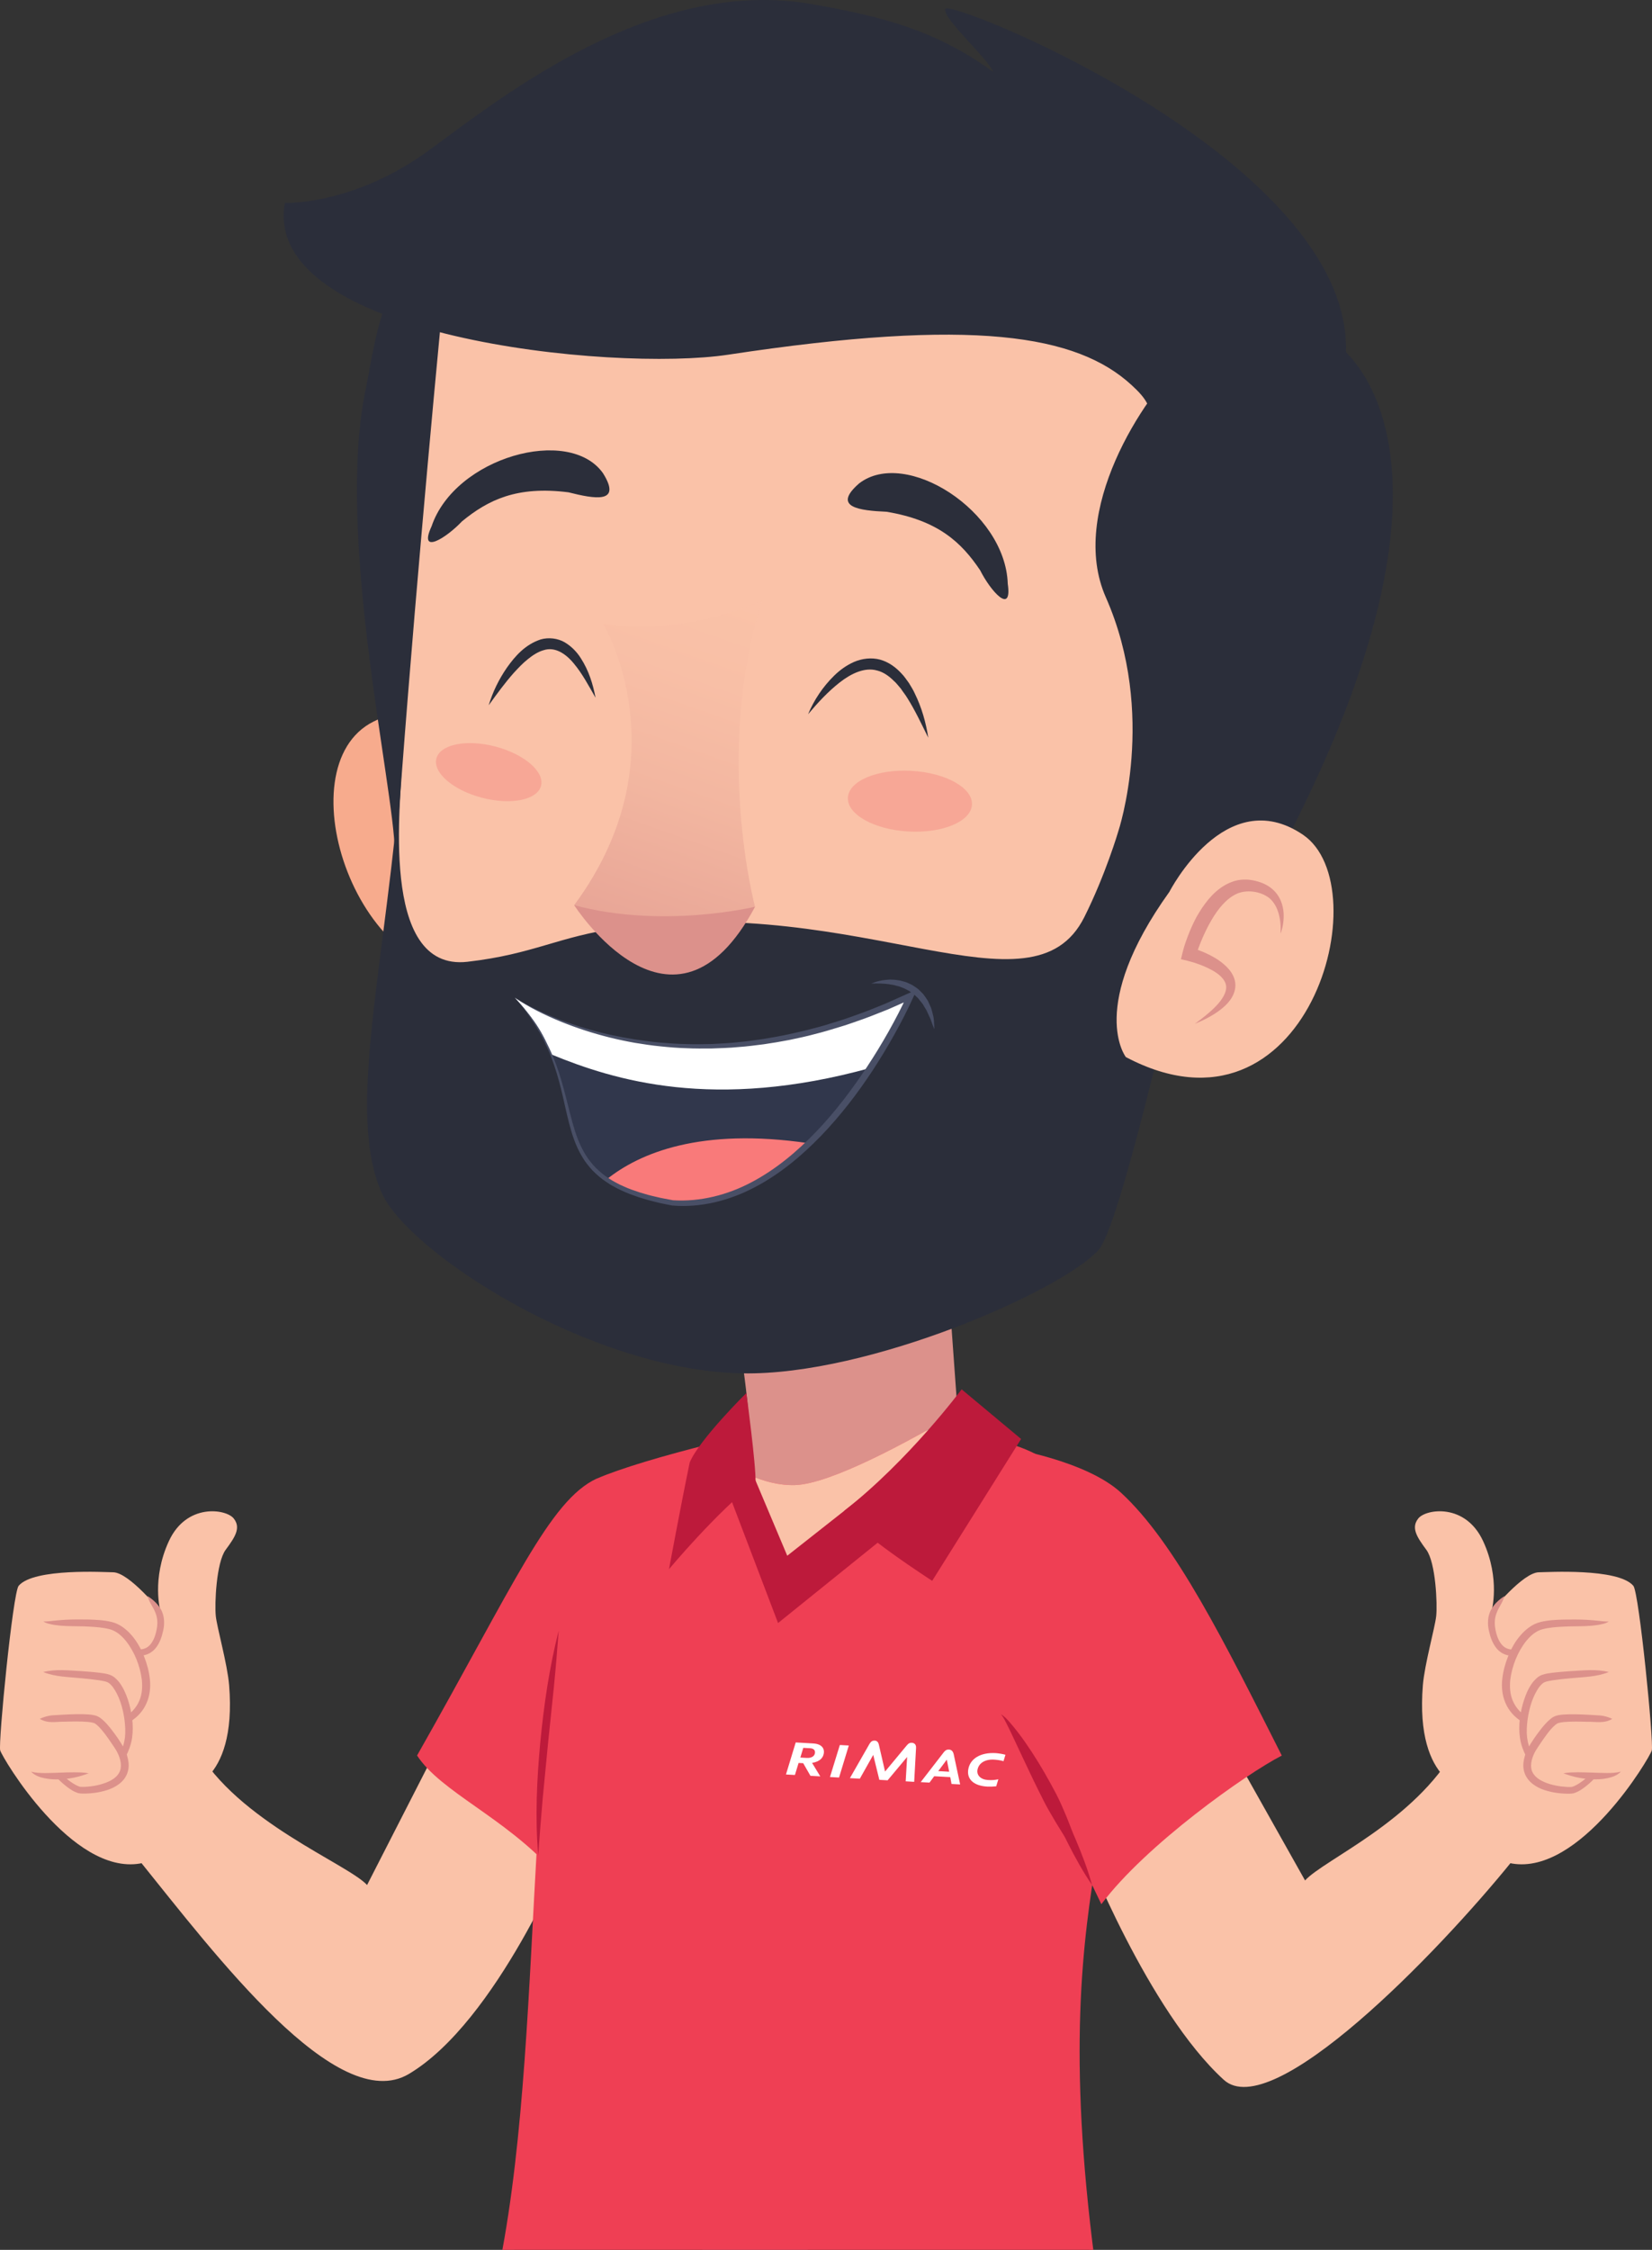<svg width="144" height="196" viewBox="0 0 144 196" fill="none" xmlns="http://www.w3.org/2000/svg">
<rect x="0" y="0" width="144" height="196" fill="#333333" stroke="none"/>
<path d="M105.046 148.328L113.758 163.818C115.444 161.977 123.329 158.666 126.896 152.287C130.14 153.183 132.837 158.997 131.899 162.021C125.215 170.304 110.87 185.01 106.673 181.187C100.068 175.169 94.542 161.032 94.542 161.032L105.046 148.328Z" fill="#FAC2A8"/>
<path d="M128.103 156.017C128.103 156.017 123.314 155.574 124.028 146.804C124.179 144.963 125.083 141.798 125.191 140.775C125.298 139.753 125.152 136.13 124.331 135.015C123.505 133.9 122.972 133.091 123.637 132.273C124.301 131.455 127.736 130.924 129.275 134.25C130.814 137.576 130.013 140.371 130.013 140.371C130.013 140.371 132.749 136.972 134.147 136.972C134.752 136.972 141.05 136.578 142.374 138.151C142.878 138.745 144.168 151.853 143.982 152.491C143.796 153.134 137.738 163.365 131.787 162.342C129.065 161.875 128.103 156.333 128.103 156.017Z" fill="#FAC2A8"/>
<path d="M140.537 149.741C140.18 149.58 139.848 149.482 139.496 149.448L138.441 149.385C137.732 149.351 137.024 149.317 136.286 149.366C136.1 149.38 135.915 149.4 135.709 149.453C135.494 149.502 135.26 149.648 135.128 149.77C134.82 150.028 134.586 150.305 134.356 150.588C133.902 151.167 133.511 151.718 133.144 152.394C132.978 152.745 132.851 153.105 132.802 153.51C132.748 153.909 132.807 154.352 133.012 154.727C133.213 155.107 133.53 155.389 133.862 155.594C134.2 155.803 134.556 155.939 134.918 156.032C135.279 156.129 135.641 156.193 136.007 156.227C136.188 156.246 136.374 156.256 136.559 156.261C136.755 156.261 136.906 156.271 137.16 156.227C137.6 156.09 137.884 155.881 138.182 155.657C138.328 155.545 138.465 155.428 138.602 155.306C138.743 155.175 138.851 155.082 139.012 154.897L138.607 154.6C138.182 155 137.542 155.511 137.033 155.667C136.936 155.681 136.735 155.681 136.579 155.672C136.413 155.662 136.242 155.647 136.076 155.628C135.744 155.584 135.411 155.516 135.094 155.423C134.468 155.233 133.858 154.922 133.603 154.425C133.335 153.938 133.472 153.281 133.755 152.711C133.882 152.448 134.107 152.136 134.288 151.859C134.483 151.576 134.678 151.289 134.884 151.021C135.089 150.753 135.309 150.49 135.543 150.291C135.67 150.184 135.744 150.135 135.871 150.096C136.007 150.057 136.169 150.038 136.335 150.018C137.004 149.96 137.708 149.979 138.406 149.999C139.11 149.979 139.828 150.174 140.537 149.741Z" fill="#DC918B"/>
<path d="M140.238 145.66C139.124 145.392 138.045 145.524 136.95 145.582C136.403 145.621 135.856 145.66 135.299 145.728C135.015 145.772 134.751 145.791 134.424 145.908C134.067 146.035 133.847 146.283 133.642 146.512C133.261 146.994 133.036 147.53 132.856 148.065C132.675 148.606 132.553 149.156 132.484 149.721C132.411 150.281 132.411 150.856 132.494 151.43C132.587 152.029 132.787 152.536 133.051 153.057L133.53 152.823C133.427 152.589 133.344 152.341 133.271 152.093C133.188 151.839 133.144 151.596 133.11 151.347C133.056 150.841 133.09 150.32 133.154 149.804C133.3 148.781 133.613 147.72 134.19 146.941C134.336 146.765 134.502 146.59 134.668 146.536C134.854 146.458 135.137 146.42 135.391 146.376C135.919 146.298 136.457 146.244 136.999 146.196C138.079 146.088 139.173 146.093 140.238 145.66Z" fill="#DC918B"/>
<path d="M132.944 149.477C132.451 149.132 132.06 148.659 131.845 148.114C131.62 147.569 131.591 146.955 131.644 146.351C131.796 145.139 132.284 143.902 133.042 142.952C133.428 142.48 133.887 142.086 134.439 141.939C135.021 141.779 135.675 141.735 136.315 141.706C136.96 141.672 137.615 141.686 138.275 141.657C138.602 141.642 138.934 141.613 139.266 141.564C139.594 141.501 139.946 141.452 140.234 141.258C139.902 141.277 139.584 141.219 139.257 141.19C138.934 141.16 138.607 141.131 138.28 141.112C137.625 141.078 136.965 141.082 136.301 141.092C135.636 141.112 134.967 141.136 134.273 141.306C133.535 141.487 132.944 141.983 132.499 142.509C132.04 143.045 131.718 143.658 131.459 144.291C131.205 144.929 131.024 145.587 130.946 146.283C130.872 146.974 130.941 147.71 131.234 148.372C131.517 149.039 132.026 149.599 132.631 149.969L132.944 149.477Z" fill="#DC918B"/>
<path d="M131.146 139.042C130.667 139.354 130.247 139.719 129.954 140.264C129.671 140.814 129.651 141.472 129.778 142.037C129.9 142.597 130.081 143.166 130.496 143.653C130.707 143.892 130.99 144.082 131.308 144.17C131.61 144.267 131.957 144.252 132.202 144.238V143.702C131.899 143.712 131.689 143.717 131.469 143.649C131.254 143.585 131.068 143.463 130.917 143.288C130.614 142.938 130.438 142.436 130.35 141.934C130.257 141.433 130.277 140.951 130.462 140.503C130.624 140.04 130.985 139.612 131.146 139.042Z" fill="#DC918B"/>
<path d="M136.276 154.493C136.687 154.634 137.097 154.77 137.517 154.848C137.937 154.936 138.367 154.985 138.797 155.009C139.232 155.019 139.672 155.004 140.102 154.912C140.527 154.824 140.991 154.668 141.289 154.332C140.869 154.454 140.468 154.459 140.053 154.459C139.643 154.454 139.232 154.444 138.817 154.425C138.401 154.415 137.981 154.395 137.561 154.395C137.146 154.405 136.716 154.39 136.276 154.493Z" fill="#DC918B"/>
<path d="M40.059 148.46L31.997 164.217C30.311 162.377 20.671 158.666 17.104 152.287C13.86 153.183 11.163 158.997 12.101 162.021C18.785 170.304 29.383 184.397 35.642 180.676C43.327 176.104 49.459 161.033 49.459 161.033L40.059 148.46Z" fill="#FAC2A8"/>
<path d="M15.897 156.017C15.897 156.017 20.685 155.574 19.972 146.804C19.82 144.963 18.916 141.798 18.809 140.775C18.701 139.753 18.848 136.13 19.669 135.015C20.495 133.9 21.027 133.091 20.363 132.273C19.698 131.455 16.264 130.924 14.724 134.25C13.185 137.576 13.987 140.371 13.987 140.371C13.987 140.371 11.251 136.972 9.853 136.972C9.247 136.972 2.949 136.578 1.625 138.151C1.122 138.745 -0.168 151.853 0.018 152.491C0.203 153.134 6.262 163.365 12.213 162.342C14.939 161.875 15.902 156.333 15.897 156.017Z" fill="#FAC2A8"/>
<path d="M3.467 149.74C4.176 150.174 4.894 149.979 5.593 149.989C6.291 149.969 6.995 149.95 7.664 150.008C7.83 150.023 7.992 150.047 8.128 150.086C8.26 150.12 8.329 150.174 8.456 150.281C8.685 150.48 8.905 150.743 9.115 151.011C9.325 151.279 9.516 151.566 9.711 151.849C9.897 152.126 10.122 152.438 10.244 152.701C10.527 153.266 10.664 153.928 10.395 154.415C10.141 154.917 9.526 155.228 8.905 155.413C8.588 155.511 8.26 155.579 7.923 155.618C7.757 155.642 7.586 155.657 7.42 155.662C7.264 155.671 7.063 155.671 6.966 155.657C6.457 155.501 5.817 154.99 5.392 154.59L4.987 154.887C5.148 155.077 5.255 155.165 5.397 155.296C5.534 155.418 5.671 155.535 5.817 155.647C6.115 155.871 6.399 156.08 6.838 156.217C7.088 156.261 7.244 156.251 7.439 156.251C7.625 156.246 7.806 156.236 7.992 156.217C8.358 156.183 8.72 156.119 9.081 156.022C9.443 155.925 9.799 155.788 10.136 155.584C10.469 155.379 10.791 155.097 10.987 154.717C11.192 154.342 11.251 153.899 11.197 153.5C11.148 153.095 11.026 152.735 10.855 152.384C10.488 151.708 10.097 151.157 9.643 150.578C9.413 150.295 9.179 150.018 8.871 149.76C8.734 149.638 8.5 149.492 8.29 149.443C8.084 149.395 7.899 149.37 7.713 149.356C6.975 149.307 6.267 149.341 5.558 149.375L4.503 149.438C4.156 149.482 3.824 149.575 3.467 149.74Z" fill="#DC918B"/>
<path d="M3.765 145.66C4.83 146.093 5.925 146.084 7.005 146.196C7.547 146.244 8.084 146.298 8.612 146.376C8.866 146.42 9.15 146.458 9.335 146.536C9.501 146.59 9.667 146.765 9.814 146.941C10.395 147.72 10.708 148.781 10.85 149.804C10.913 150.32 10.947 150.841 10.894 151.347C10.86 151.596 10.816 151.834 10.733 152.093C10.659 152.341 10.576 152.594 10.474 152.823L10.952 153.057C11.211 152.536 11.412 152.029 11.509 151.43C11.592 150.856 11.592 150.281 11.519 149.721C11.446 149.161 11.324 148.606 11.148 148.065C10.962 147.53 10.738 146.994 10.361 146.512C10.156 146.283 9.936 146.035 9.579 145.908C9.257 145.791 8.988 145.772 8.705 145.728C8.148 145.66 7.601 145.621 7.053 145.582C5.959 145.524 4.879 145.392 3.765 145.66Z" fill="#DC918B"/>
<path d="M11.378 149.964C11.984 149.594 12.492 149.034 12.775 148.367C13.069 147.705 13.137 146.965 13.064 146.278C12.986 145.582 12.805 144.924 12.551 144.287C12.292 143.653 11.964 143.035 11.51 142.504C11.065 141.978 10.474 141.482 9.736 141.302C9.043 141.131 8.373 141.112 7.709 141.087C7.044 141.078 6.385 141.073 5.73 141.107C5.403 141.126 5.075 141.155 4.753 141.185C4.425 141.214 4.108 141.272 3.776 141.253C4.064 141.448 4.42 141.496 4.743 141.56C5.075 141.608 5.407 141.638 5.735 141.652C6.394 141.681 7.044 141.667 7.694 141.701C8.334 141.735 8.989 141.779 9.57 141.935C10.122 142.081 10.582 142.475 10.968 142.947C11.725 143.897 12.213 145.129 12.365 146.346C12.424 146.95 12.389 147.564 12.165 148.109C11.95 148.654 11.554 149.127 11.065 149.473L11.378 149.964Z" fill="#DC918B"/>
<path d="M12.858 139.042C13.014 139.612 13.38 140.04 13.546 140.493C13.732 140.936 13.757 141.423 13.659 141.925C13.571 142.426 13.395 142.928 13.092 143.278C12.941 143.454 12.755 143.575 12.54 143.639C12.32 143.707 12.11 143.707 11.807 143.692V144.228C12.046 144.243 12.393 144.257 12.701 144.16C13.014 144.072 13.302 143.882 13.512 143.644C13.928 143.162 14.108 142.587 14.23 142.027C14.358 141.467 14.338 140.805 14.055 140.254C13.757 139.714 13.336 139.354 12.858 139.042Z" fill="#DC918B"/>
<path d="M7.728 154.493C7.293 154.391 6.863 154.405 6.438 154.4C6.013 154.396 5.598 154.415 5.182 154.43C4.767 154.449 4.357 154.459 3.946 154.464C3.536 154.459 3.135 154.459 2.71 154.337C3.008 154.673 3.472 154.834 3.897 154.917C4.332 155.004 4.772 155.024 5.202 155.014C5.637 154.99 6.062 154.946 6.482 154.853C6.907 154.771 7.317 154.634 7.728 154.493Z" fill="#DC918B"/>
<path d="M42.496 70.479C42.496 70.479 40.454 58.919 32.553 62.863C24.653 66.812 31.136 86.495 42.437 84.937C42.437 84.937 44.69 81.007 42.496 70.479Z" fill="#F7AB8D"/>
<path d="M52.009 128.811C47.9 130.72 44.807 138.039 36.355 152.934C38.422 156.109 44.006 158.325 48.233 163.024L55.317 152.102L52.009 128.811Z" fill="#EF3F54"/>
<path d="M95.104 201.532L94.859 193.293L44.823 191.545V201.742C68.832 205.822 95.104 201.532 95.104 201.532Z" fill="#2B2E3A"/>
<path d="M61.224 195.771H66.711C67.883 195.771 68.836 196.721 68.836 197.89V201.347C68.836 202.516 67.883 203.465 66.711 203.465H61.224" stroke="#545B72" stroke-width="4.099" stroke-miterlimit="10" stroke-linejoin="round"/>
<path d="M96.764 135.531C95.787 129.6 90.608 125.285 84.579 125.32C81.315 125.334 77.24 122.904 73.195 123.45C67.434 124.287 56.138 127.014 52.014 128.816C45.169 143.838 47.817 175.626 43.591 197.052C53.314 198.036 79.732 200.266 95.421 196.955C90.721 161.067 100.429 157.789 96.764 135.531Z" fill="#EF3F54"/>
<path d="M83.476 123.07L82.587 110.745L63.981 114.324C63.981 114.324 65.325 121.025 65.364 125.821C65.364 125.821 65.32 126.98 65.422 128.539C66.649 129.069 67.963 129.415 69.302 129.376C72.385 129.284 79.079 125.656 83.476 123.07Z" fill="#DC918B"/>
<path d="M69.296 129.376C67.957 129.415 66.642 129.069 65.416 128.539C65.582 131.11 66.134 134.776 67.913 136.13C79.922 135.078 83.597 124.789 83.597 124.789L83.475 123.07C79.077 125.656 72.383 129.284 69.296 129.376Z" fill="#FAC2A8"/>
<path d="M41.852 19.7C33.604 19.846 32.783 29.609 31.889 33.836C29.202 46.57 34.337 68.434 34.415 74.219C34.415 74.224 55.317 19.461 41.852 19.7Z" fill="#2B2E3A"/>
<path d="M38.886 23.265C38.886 23.265 31.733 96.19 33.844 101.566C35.955 106.947 51.756 116.253 61.108 118.449C70.459 120.65 90.511 108.793 93.775 105.209C95.529 103.28 100.4 85.809 104.255 67.957C107.563 52.647 117.818 39.918 117.037 33.627C117.032 33.622 75.594 6.577 38.886 23.265Z" fill="#FAC2A8"/>
<path d="M42.598 61.441C43.307 60.458 44.01 59.493 44.787 58.617C45.183 58.188 45.579 57.765 46.019 57.419C46.448 57.069 46.917 56.771 47.396 56.64C48.349 56.328 49.292 56.917 50.015 57.799C50.748 58.67 51.31 59.732 51.911 60.784C51.686 59.591 51.32 58.412 50.631 57.346C50.294 56.81 49.83 56.319 49.228 55.958C48.623 55.603 47.816 55.51 47.133 55.705C45.774 56.153 44.904 57.156 44.196 58.15C43.488 59.172 42.95 60.278 42.598 61.441Z" fill="#2B2E3A"/>
<path d="M70.439 62.22C71.299 61.198 72.198 60.229 73.205 59.445C74.197 58.67 75.384 58.106 76.454 58.413C76.991 58.544 77.48 58.885 77.91 59.313C78.14 59.508 78.325 59.771 78.531 60C78.701 60.268 78.907 60.506 79.073 60.784C79.762 61.87 80.319 63.068 80.915 64.266C80.71 62.941 80.343 61.641 79.737 60.409C79.6 60.092 79.405 59.805 79.229 59.503C79.014 59.221 78.833 58.924 78.574 58.666C78.091 58.14 77.465 57.672 76.708 57.463C75.951 57.263 75.135 57.37 74.46 57.658C73.781 57.955 73.205 58.378 72.711 58.861C71.715 59.839 70.957 60.984 70.439 62.22Z" fill="#2B2E3A"/>
<path d="M97.483 72.412C97.483 72.412 96.373 76.196 94.512 79.906C89.944 88.998 75.11 77.876 54.096 80.822C48.574 81.596 46.591 83.111 40.752 83.787C32.91 84.693 35.05 69.31 35.021 66.462C33.643 84.011 30.101 96.94 33.301 103.971C35.651 109.138 51.408 119.393 64.708 119.642C75.764 119.851 92.528 112.44 95.733 108.919C97.287 107.21 100.736 93.122 104.289 77.525L107.391 67.533L97.483 72.412Z" fill="#2B2E3A"/>
<path d="M44.875 86.914C44.875 86.914 58.575 96.57 79.35 86.768C79.35 86.768 71.074 105.657 58.644 104.79C45.921 102.564 52.497 95.304 44.875 86.914Z" fill="#31374C"/>
<path d="M70.522 99.599C61.053 98.201 55.737 100.456 52.874 102.749C54.154 103.626 55.972 104.322 58.649 104.79C63.247 105.111 67.273 102.73 70.522 99.599Z" fill="#F97A7A"/>
<path d="M44.875 86.914C47.181 89.456 47.528 90.605 48.041 91.852C53.533 94.111 62.225 96.804 75.856 93.04C78.822 88.915 79.355 86.768 79.355 86.768C58.575 96.57 44.875 86.914 44.875 86.914Z" fill="white"/>
<path d="M44.875 86.914C46.111 87.756 47.465 88.418 48.852 88.988C50.24 89.553 51.672 90.016 53.133 90.381C53.861 90.561 54.598 90.717 55.336 90.848C56.079 90.97 56.822 91.082 57.569 91.155C58.317 91.233 59.069 91.296 59.817 91.316C60.569 91.355 61.321 91.345 62.074 91.34C62.826 91.306 63.579 91.296 64.326 91.219C65.079 91.17 65.821 91.068 66.569 90.975C67.312 90.868 68.054 90.741 68.797 90.6C69.535 90.444 70.272 90.293 70.996 90.094C71.728 89.913 72.447 89.699 73.165 89.475C73.888 89.271 74.592 88.993 75.305 88.754C76.013 88.501 76.707 88.204 77.406 87.936L79.468 87.026L79.096 86.665C78.603 87.747 78.041 88.818 77.455 89.865C76.864 90.912 76.238 91.939 75.579 92.937C74.254 94.939 72.799 96.862 71.142 98.591C69.486 100.315 67.629 101.873 65.518 102.988C63.417 104.103 61.038 104.712 58.663 104.561L58.688 104.566C58.194 104.464 57.696 104.395 57.212 104.269C56.724 104.162 56.24 104.03 55.761 103.879C55.287 103.723 54.813 103.563 54.364 103.353C54.134 103.261 53.914 103.144 53.694 103.027C53.47 102.915 53.264 102.784 53.059 102.647C52.639 102.384 52.268 102.063 51.916 101.722C51.579 101.367 51.266 100.982 51.017 100.558C50.499 99.716 50.172 98.766 49.903 97.802C49.375 95.869 48.98 93.858 48.178 91.988C47.983 91.52 47.763 91.063 47.529 90.61C47.294 90.162 47.03 89.728 46.757 89.3C46.468 88.881 46.185 88.462 45.862 88.073C45.559 87.659 45.208 87.294 44.875 86.914ZM44.875 86.914C45.198 87.303 45.535 87.683 45.823 88.097C46.131 88.496 46.405 88.925 46.678 89.344C46.942 89.772 47.191 90.21 47.416 90.663C47.636 91.116 47.846 91.574 48.027 92.041C48.393 92.976 48.677 93.945 48.916 94.919C49.16 95.898 49.351 96.887 49.61 97.87C49.864 98.849 50.186 99.838 50.719 100.729C50.973 101.182 51.3 101.586 51.652 101.97C52.019 102.336 52.41 102.681 52.844 102.964C53.059 103.11 53.274 103.251 53.504 103.368C53.729 103.495 53.958 103.616 54.193 103.719C54.657 103.943 55.141 104.113 55.629 104.283C56.118 104.439 56.611 104.585 57.11 104.702C57.603 104.839 58.111 104.916 58.61 105.024H58.615H58.634C61.106 105.228 63.598 104.58 65.768 103.441C67.952 102.302 69.857 100.714 71.552 98.966C73.248 97.208 74.738 95.275 76.072 93.244C76.737 92.227 77.367 91.184 77.958 90.128C78.549 89.066 79.106 87.99 79.609 86.875L79.907 86.218L79.238 86.515L77.201 87.425C76.507 87.698 75.828 87.995 75.124 88.248C74.421 88.492 73.727 88.764 73.013 88.974C72.305 89.203 71.592 89.417 70.868 89.597C70.155 89.802 69.422 89.948 68.699 90.113C67.971 90.269 67.238 90.4 66.505 90.517C65.768 90.624 65.035 90.732 64.292 90.795C63.554 90.882 62.807 90.907 62.064 90.951C61.321 90.965 60.574 90.985 59.831 90.956C59.089 90.946 58.341 90.892 57.603 90.829C56.861 90.766 56.123 90.668 55.385 90.556C54.647 90.439 53.914 90.303 53.186 90.147C51.73 89.821 50.299 89.392 48.901 88.867C47.514 88.326 46.141 87.713 44.875 86.914Z" fill="#494F66"/>
<path d="M75.955 85.692C75.955 85.692 76.453 85.643 77.167 85.706C77.343 85.721 77.533 85.745 77.734 85.784C77.934 85.808 78.134 85.886 78.344 85.925C78.544 86.008 78.76 86.062 78.95 86.174C79.048 86.227 79.15 86.266 79.248 86.33L79.522 86.524C79.717 86.641 79.859 86.821 80.025 86.963C80.167 87.138 80.303 87.308 80.435 87.474C80.538 87.664 80.655 87.839 80.758 88.01C80.841 88.195 80.924 88.37 80.997 88.531C81.075 88.691 81.144 88.842 81.183 88.983C81.232 89.125 81.276 89.246 81.315 89.344C81.393 89.548 81.442 89.66 81.442 89.66C81.442 89.66 81.437 89.539 81.432 89.319C81.408 89.105 81.432 88.784 81.325 88.423C81.281 88.238 81.237 88.039 81.168 87.829C81.08 87.63 80.987 87.415 80.885 87.196C80.753 86.992 80.616 86.778 80.455 86.578C80.264 86.403 80.098 86.188 79.874 86.047L79.541 85.828C79.429 85.76 79.307 85.711 79.189 85.658C78.96 85.531 78.701 85.497 78.471 85.424C78.232 85.39 77.997 85.341 77.778 85.346C77.558 85.331 77.347 85.346 77.162 85.37C76.404 85.453 75.955 85.692 75.955 85.692Z" fill="#494F66"/>
<path opacity="0.2" d="M73.908 69.491C73.829 70.947 76.194 72.271 79.18 72.437C82.17 72.607 84.647 71.56 84.725 70.099C84.798 68.638 82.439 67.319 79.453 67.153C76.463 66.983 73.981 68.03 73.908 69.491Z" fill="#EF3F54"/>
<path opacity="0.2" d="M38.04 66.068C37.707 67.295 39.476 68.829 41.992 69.491C44.514 70.158 46.825 69.7 47.157 68.468C47.489 67.241 45.715 65.707 43.199 65.04C40.688 64.378 38.377 64.836 38.04 66.068Z" fill="#EF3F54"/>
<path d="M40.273 45.416C42.54 43.561 45.041 42.314 49.551 42.889C51.818 43.458 54.247 43.916 52.561 41.223C49.605 37.055 39.652 39.845 37.62 45.849C36.437 48.406 38.89 46.882 40.273 45.416Z" fill="#2B2E3A"/>
<path d="M85.434 49.677C83.802 47.247 81.769 45.333 77.279 44.583C74.944 44.476 72.486 44.208 74.88 42.119C78.916 38.983 87.638 44.515 87.843 50.855C88.248 53.645 86.338 51.478 85.434 49.677Z" fill="#2B2E3A"/>
<path opacity="0.6" d="M66.408 52.34C66.408 52.34 59.578 55.52 52.581 54.347C52.581 54.347 59.583 65.96 50.045 78.86C50.045 78.86 58.537 84.07 65.812 78.996C65.817 78.991 62.231 65.697 66.408 52.34Z" fill="url(#paint0_linear)"/>
<path d="M97.482 72.412C97.482 72.412 100.898 62.23 96.393 52.038C93.1 44.588 99.623 34.606 103.282 31.236C103.282 31.236 116.65 29.999 117.324 30.681C121.428 34.834 126.055 46.974 111.407 74.589L97.482 72.412Z" fill="#2B2E3A"/>
<path d="M101.934 77.691C101.934 77.691 106.815 68.156 113.567 72.714C120.32 77.272 113.944 100.426 98.138 92.09C98.138 92.09 94.727 87.732 101.934 77.691Z" fill="#FAC2A8"/>
<path d="M111.623 81.338C111.828 80.773 111.926 80.155 111.887 79.527C111.843 78.904 111.633 78.236 111.169 77.715C110.71 77.185 110.05 76.878 109.405 76.732C108.78 76.576 107.993 76.571 107.343 76.844C106.679 77.092 106.127 77.516 105.667 77.983C105.213 78.46 104.837 78.981 104.509 79.522C104.177 80.058 103.918 80.627 103.679 81.202C103.449 81.781 103.234 82.346 103.083 82.975L102.941 83.564L103.513 83.7C104.216 83.871 104.959 84.148 105.594 84.489C106.234 84.825 106.796 85.307 106.874 85.872C106.957 86.451 106.498 87.133 105.97 87.674C105.428 88.229 104.798 88.721 104.148 89.193C104.89 88.886 105.623 88.526 106.288 88.034C106.62 87.785 106.942 87.508 107.206 87.153C107.465 86.802 107.685 86.349 107.685 85.828C107.685 85.307 107.441 84.825 107.143 84.469C106.845 84.109 106.493 83.832 106.131 83.588C105.394 83.116 104.631 82.804 103.801 82.546L104.231 83.276C104.573 82.215 105.037 81.124 105.599 80.16C106.161 79.196 106.874 78.305 107.768 77.881C108.613 77.477 109.859 77.623 110.641 78.236C111.438 78.903 111.696 80.16 111.623 81.338Z" fill="#DC918B"/>
<path d="M50.05 78.855C50.05 78.855 58.679 92.363 65.817 78.991C65.817 78.991 57.784 80.944 50.05 78.855Z" fill="#DC918B"/>
<path d="M65.856 129.103C62.46 131.733 58.312 136.705 58.312 136.705C58.312 136.705 59.416 130.788 60.12 127.404C60.96 125.398 65.059 121.356 65.059 121.356C65.059 121.356 65.909 127.677 65.856 129.103Z" fill="#BD1A3B"/>
<path d="M97.707 130.033C94.648 127.224 87.882 126.152 87.882 126.152C87.036 125.563 78.31 134.026 83.782 141.029C86.719 144.783 91.947 157.57 96.002 165.888C99.862 160.731 108.622 154.532 111.73 152.94C106.785 143.157 102.466 134.401 97.707 130.033Z" fill="#EF3F54"/>
<path d="M79.5 151.826C79.325 151.811 79.196 151.865 79.037 152.058L77.148 154.33L76.603 151.97C76.546 151.733 76.399 151.643 76.257 151.637C76.042 151.628 75.929 151.708 75.804 151.9L74.084 154.906L74.949 154.954L76.117 152.881L76.649 155.053L77.371 155.095L79.071 153.062L78.945 155.184L79.687 155.228L79.85 152.257C79.863 151.965 79.685 151.842 79.5 151.826Z" fill="white"/>
<path d="M73.206 152.019L72.346 154.808L73.137 154.853L73.988 152.063L73.206 152.019Z" fill="white"/>
<path d="M71.809 152.748C71.876 152.374 71.68 151.93 70.889 151.885L69.36 151.796L68.51 154.587L69.291 154.631L69.611 153.584L70.012 153.604L70.645 154.705L71.5 154.752L70.787 153.579C71.494 153.458 71.748 153.119 71.809 152.748ZM70.319 153.144L69.763 153.111L70.02 152.268L70.611 152.3C70.924 152.316 71.078 152.475 71.034 152.739C70.983 153.018 70.7 153.167 70.319 153.144Z" fill="white"/>
<path d="M82.941 155.414L83.693 155.454L83.127 152.803C83.048 152.5 82.871 152.412 82.674 152.414C82.551 152.415 82.423 152.459 82.286 152.625L80.254 155.253L81.022 155.296L81.433 154.739L82.831 154.818L82.941 155.414ZM81.784 154.293L82.53 153.295L82.736 154.347L81.784 154.293Z" fill="white"/>
<path d="M86.102 155.068C85.468 155.022 85.127 154.645 85.202 154.193C85.305 153.582 85.89 153.241 86.675 153.295C86.904 153.311 87.206 153.345 87.472 153.429L87.643 152.87C87.424 152.806 87.047 152.744 86.798 152.726C85.45 152.648 84.56 153.219 84.402 154.137C84.261 154.949 84.811 155.57 86.057 155.642C86.306 155.655 86.528 155.646 86.836 155.617L87.023 155.006C86.727 155.065 86.487 155.097 86.102 155.068Z" fill="white"/>
<path d="M37.478 13.034C44.133 8.14 56.719 -1.76 70.214 0.271C76.898 1.391 81.569 2.637 86.572 6.26C86.127 5.096 82.077 1.537 82.409 0.782C82.819 -0.158 117.837 14.003 117.324 30.691C119 33.072 119.879 34.854 119.84 35.618C119.65 39.256 95.391 52.798 98.005 44.101C100.536 36.792 101.298 35.979 98.64 33.549C93.871 29.166 84.867 27.652 63.471 30.9C53.44 32.424 22.747 29.4 24.828 17.674C24.833 17.674 30.823 17.928 37.478 13.034Z" fill="#2B2E3A"/>
<path d="M64.835 126.552L68.622 135.531L80.08 126.508L82.757 129.356L67.821 141.394L63.809 130.861L64.835 126.552Z" fill="#BD1A3B"/>
<path d="M83.822 121.034C83.822 121.034 79.278 127.165 73.586 131.621C74.348 133.281 81.257 137.717 81.257 137.717L89.006 125.359L83.822 121.034Z" fill="#BD1A3B"/>
<path d="M87.247 149.346C87.481 149.604 87.623 149.935 87.784 150.247C87.945 150.558 88.092 150.88 88.243 151.191L89.138 153.095C89.729 154.366 90.339 155.632 90.975 156.884C91.287 157.512 91.659 158.116 92.01 158.72L92.562 159.621C92.655 159.772 92.753 159.918 92.836 160.073L93.071 160.546C93.706 161.802 94.385 163.039 95.191 164.217C94.815 162.839 94.302 161.52 93.755 160.224C93.462 159.587 93.232 158.91 92.958 158.252C92.685 157.595 92.406 156.947 92.084 156.319C91.424 155.068 90.73 153.836 89.949 152.647C89.558 152.053 89.157 151.464 88.717 150.899C88.502 150.612 88.273 150.339 88.038 150.067C87.808 149.809 87.569 149.521 87.247 149.346Z" fill="#BD1A3B"/>
<path d="M48.701 142.051C47.886 145.251 47.411 148.513 47.094 151.79C46.791 155.067 46.635 158.374 46.918 161.661C47.026 160.015 47.162 158.384 47.299 156.747L47.773 151.854L48.281 146.96C48.443 145.333 48.579 143.697 48.701 142.051Z" fill="#BD1A3B"/>
<defs>
<linearGradient id="paint0_linear" x1="64.557" y1="51.667" x2="54.276" y2="80.634" gradientUnits="userSpaceOnUse">
<stop stop-color="#FAC2A8"/>
<stop offset="0.265" stop-color="#F7BCA5"/>
<stop offset="0.604" stop-color="#EDAD9B"/>
<stop offset="0.981" stop-color="#DD938C"/>
<stop offset="1" stop-color="#DC918B"/>
</linearGradient>
</defs>
</svg>
